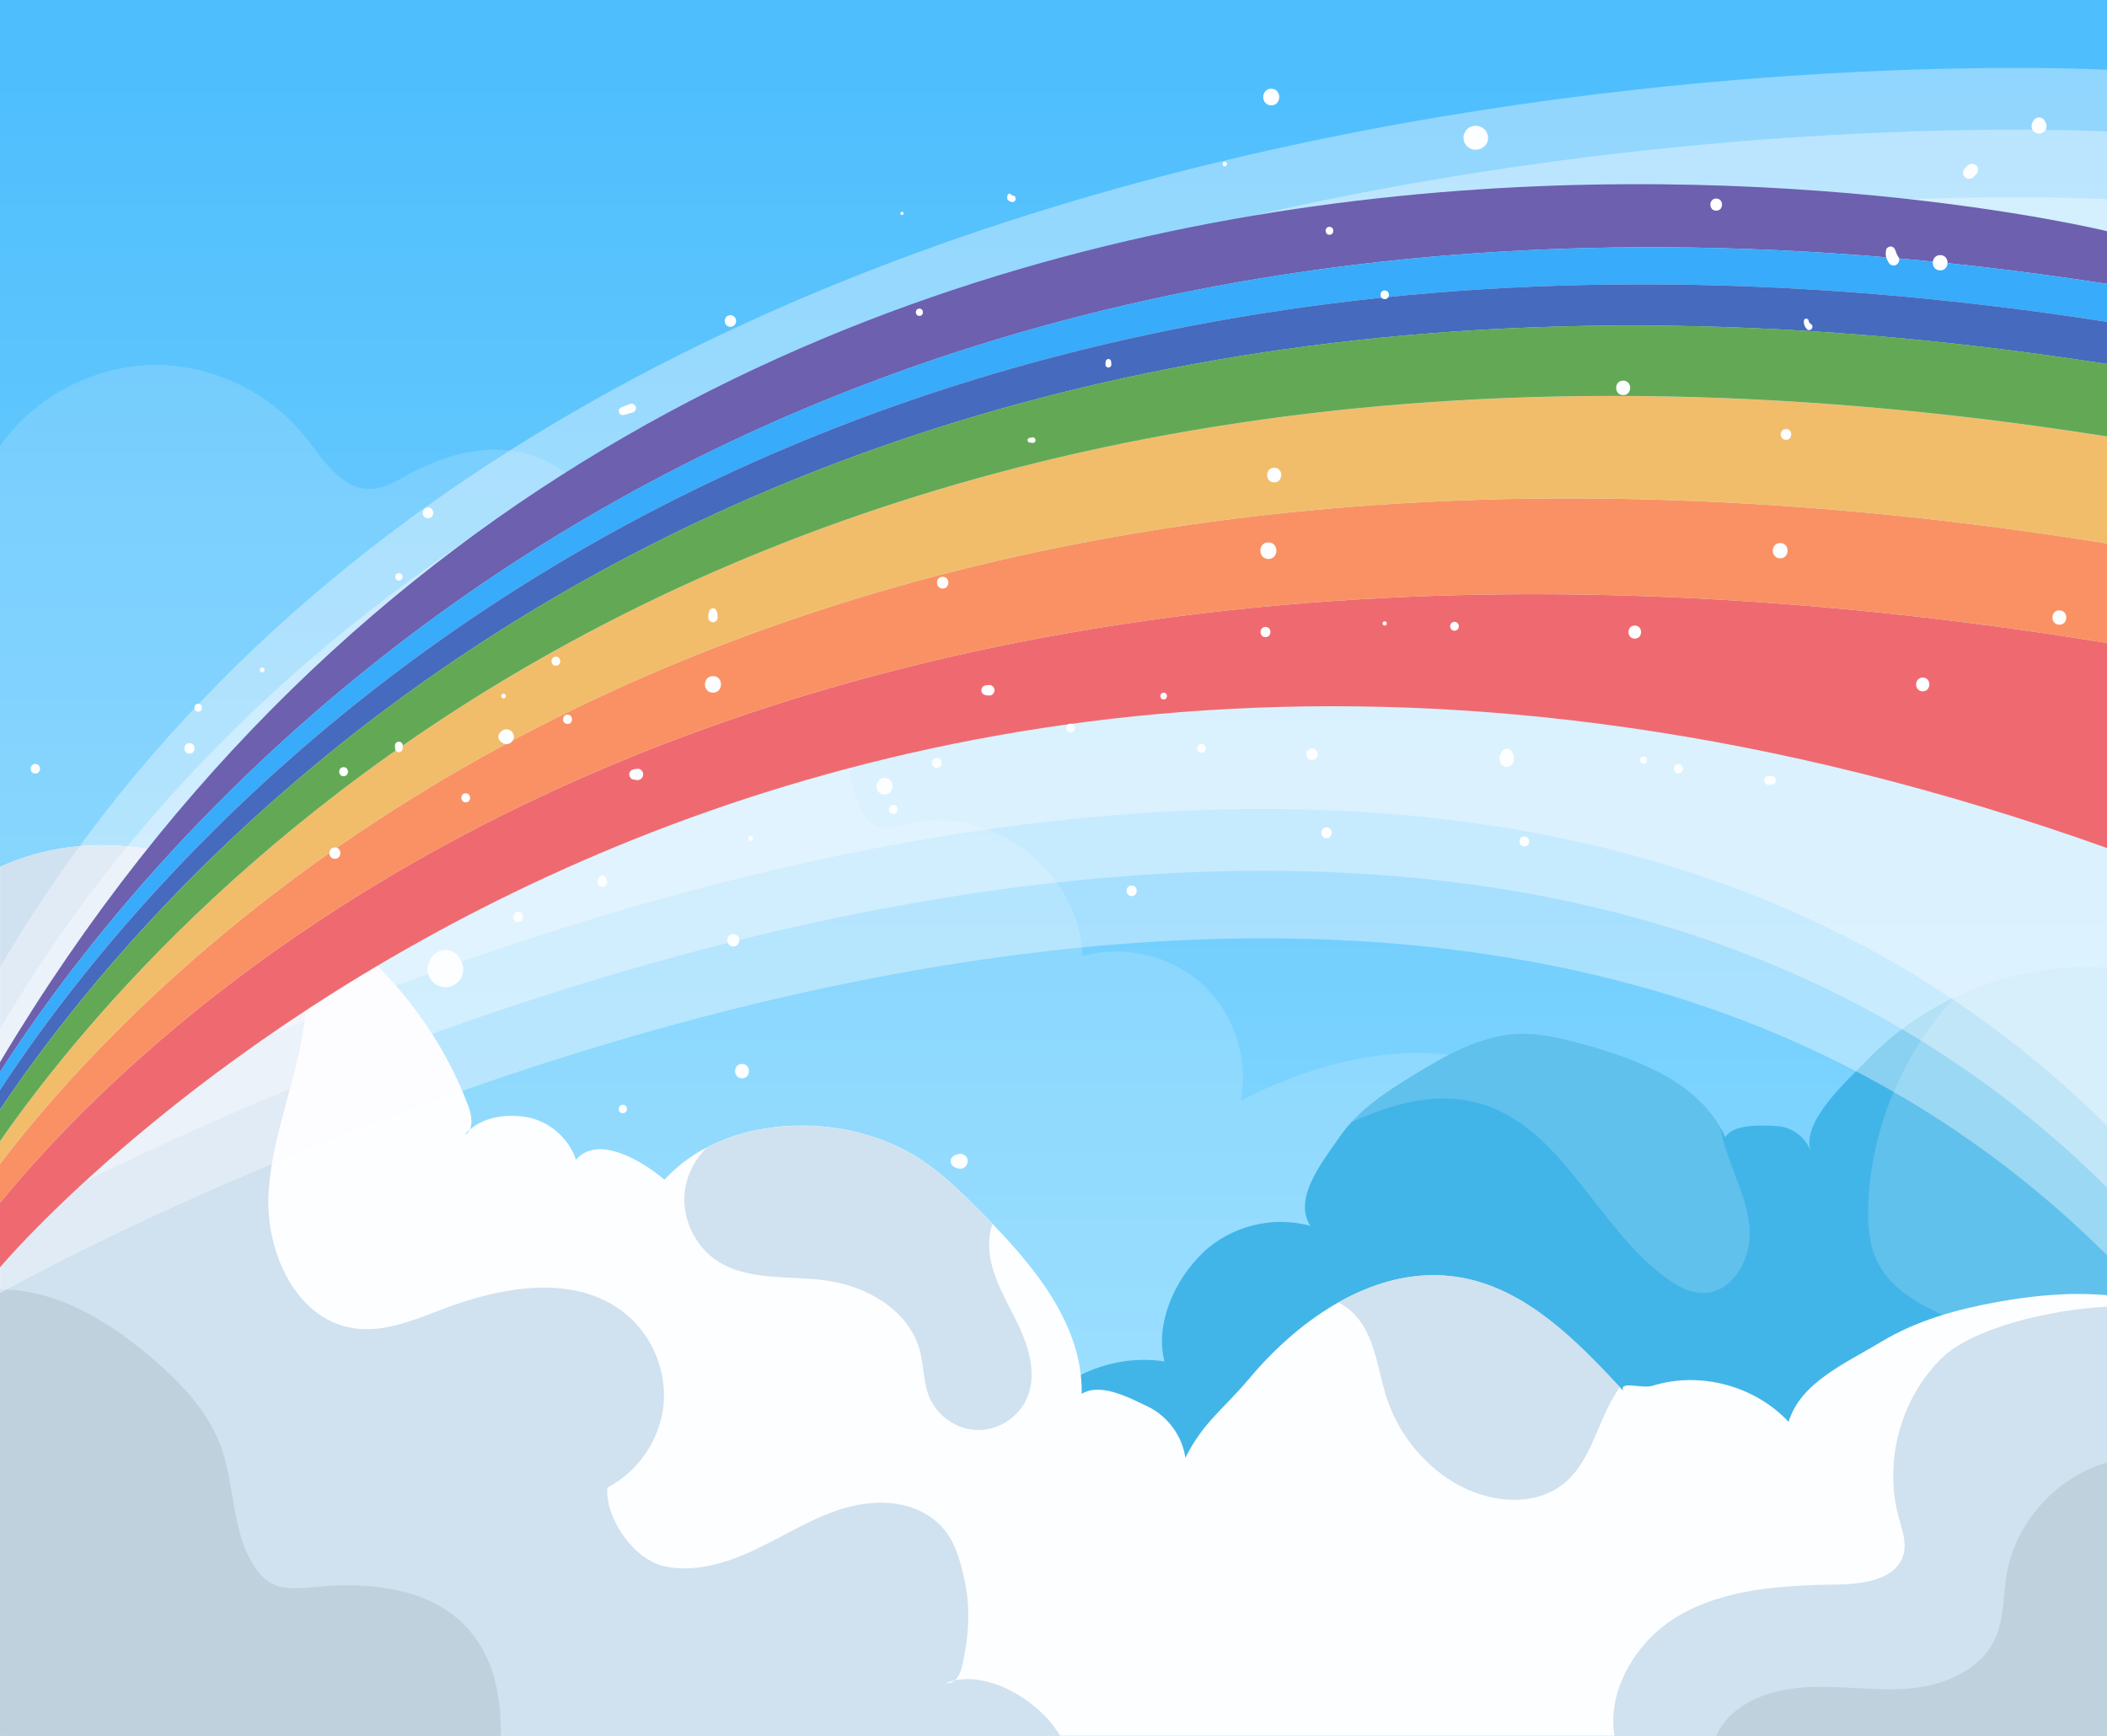 <?xml version="1.0" encoding="utf-8"?>
<!-- Generator: Adobe Illustrator 22.0.1, SVG Export Plug-In . SVG Version: 6.00 Build 0)  -->
<svg version="1.1" id="vv" xmlns="http://www.w3.org/2000/svg" xmlns:xlink="http://www.w3.org/1999/xlink" x="0px" y="0px"
	 viewBox="0 0 2272 1872" style="enable-background:new 0 0 2272 1872;" xml:space="preserve">
<style type="text/css">
	.st0{fill:#4EBEFD;}
	.st1{fill:#97DFFF;}
	.st2{fill:#96DFFF;}
	.st3{fill:#95DEFF;}
	.st4{fill:#94DEFF;}
	.st5{fill:#93DDFF;}
	.st6{fill:#92DDFF;}
	.st7{fill:#91DCFF;}
	.st8{fill:#90DCFF;}
	.st9{fill:#8FDBFF;}
	.st10{fill:#8EDBFF;}
	.st11{fill:#8DDBFF;}
	.st12{fill:#8CDAFF;}
	.st13{fill:#8BDAFF;}
	.st14{fill:#8AD9FF;}
	.st15{fill:#89D9FF;}
	.st16{fill:#88D8FF;}
	.st17{fill:#87D8FF;}
	.st18{fill:#86D7FF;}
	.st19{fill:#85D7FF;}
	.st20{fill:#84D7FE;}
	.st21{fill:#83D6FE;}
	.st22{fill:#82D6FE;}
	.st23{fill:#81D5FE;}
	.st24{fill:#80D5FE;}
	.st25{fill:#7FD4FE;}
	.st26{fill:#7ED4FE;}
	.st27{fill:#7DD3FE;}
	.st28{fill:#7CD3FE;}
	.st29{fill:#7BD3FE;}
	.st30{fill:#7AD2FE;}
	.st31{fill:#79D2FE;}
	.st32{fill:#78D1FE;}
	.st33{fill:#77D1FE;}
	.st34{fill:#76D0FE;}
	.st35{fill:#75D0FE;}
	.st36{fill:#74CFFE;}
	.st37{fill:#73CFFE;}
	.st38{fill:#72CEFE;}
	.st39{fill:#71CEFE;}
	.st40{fill:#70CDFE;}
	.st41{fill:#6FCDFE;}
	.st42{fill:#6ECCFE;}
	.st43{fill:#6DCCFE;}
	.st44{fill:#6CCBFE;}
	.st45{fill:#6BCBFE;}
	.st46{fill:#6ACAFE;}
	.st47{fill:#69CAFE;}
	.st48{fill:#68CAFE;}
	.st49{fill:#67C9FE;}
	.st50{fill:#66C9FE;}
	.st51{fill:#65C8FE;}
	.st52{fill:#64C8FE;}
	.st53{fill:#63C7FE;}
	.st54{fill:#62C7FE;}
	.st55{fill:#61C6FE;}
	.st56{fill:#60C6FD;}
	.st57{fill:#5FC6FD;}
	.st58{fill:#5EC5FD;}
	.st59{fill:#5DC5FD;}
	.st60{fill:#5CC4FD;}
	.st61{fill:#5BC4FD;}
	.st62{fill:#5AC3FD;}
	.st63{fill:#59C3FD;}
	.st64{fill:#58C2FD;}
	.st65{fill:#57C2FD;}
	.st66{fill:#56C2FD;}
	.st67{fill:#55C1FD;}
	.st68{fill:#54C1FD;}
	.st69{fill:#53C0FD;}
	.st70{fill:#52C0FD;}
	.st71{fill:#51BFFD;}
	.st72{fill:#50BFFD;}
	.st73{fill:#4FBEFD;}
	.st74{opacity:0.16;fill:#FDFEFF;}
	.st75{fill:#42B5E8;}
	.st76{fill:#BFD1DD;}
	.st77{fill:#FDFEFF;}
	.st78{fill:#D0E1EF;}
	.st79{opacity:0.38;fill:#FDFEFF;}
	.st80{fill:#EF6A70;}
	.st81{fill:#FA9164;}
	.st82{fill:#6C60AF;}
	.st83{fill:#38ABFA;}
	.st84{fill:#F1BD6A;}
	.st85{fill:#466ABD;}
	.st86{fill:#63A955;}
</style>
<g id="Layer_1_1_">
</g>
<g id="Layer_2">
</g>
<rect class="st0" width="2272" height="1872"/>
<rect class="st0" width="2272" height="1872"/>
<rect class="st0" width="2272" height="1872"/>
<g>
	<rect y="1796.8" class="st1" width="2272" height="75.2"/>
	<rect y="1772.6" class="st2" width="2272" height="75.2"/>
	<rect y="1748.3" class="st3" width="2272" height="75.2"/>
	<rect y="1724" class="st4" width="2272" height="75.2"/>
	<rect y="1699.7" class="st5" width="2272" height="75.2"/>
	<rect y="1675.4" class="st6" width="2272" height="75.2"/>
	<rect y="1651.2" class="st7" width="2272" height="75.2"/>
	<rect y="1626.9" class="st8" width="2272" height="75.2"/>
	<rect y="1602.6" class="st9" width="2272" height="75.2"/>
	<rect y="1578.3" class="st10" width="2272" height="75.2"/>
	<rect y="1554" class="st11" width="2272" height="75.2"/>
	<rect y="1529.8" class="st12" width="2272" height="75.2"/>
	<rect x="0" y="1505.5" class="st13" width="2272" height="75.2"/>
	<rect y="1481.2" class="st14" width="2272" height="75.2"/>
	<rect x="0" y="1456.9" class="st15" width="2272" height="75.2"/>
	<rect y="1432.6" class="st16" width="2272" height="75.2"/>
	<rect y="1408.3" class="st17" width="2272" height="75.2"/>
	<rect y="1384.1" class="st18" width="2272" height="75.2"/>
	<rect y="1359.8" class="st19" width="2272" height="75.2"/>
	<rect y="1335.5" class="st20" width="2272" height="75.2"/>
	<rect y="1311.2" class="st21" width="2272" height="75.2"/>
	<rect y="1286.9" class="st22" width="2272" height="75.2"/>
	<rect y="1262.7" class="st23" width="2272" height="75.2"/>
	<rect y="1238.4" class="st24" width="2272" height="75.2"/>
	<rect y="1214.1" class="st25" width="2272" height="75.2"/>
	<rect y="1189.8" class="st26" width="2272" height="75.2"/>
	<rect y="1165.5" class="st27" width="2272" height="75.2"/>
	<rect y="1141.2" class="st28" width="2272" height="75.2"/>
	<rect y="1117" class="st29" width="2272" height="75.2"/>
	<rect y="1092.7" class="st30" width="2272" height="75.2"/>
	<rect y="1068.4" class="st31" width="2272" height="75.2"/>
	<rect y="1044.1" class="st32" width="2272" height="75.2"/>
	<rect y="1019.8" class="st33" width="2272" height="75.2"/>
	<rect y="995.6" class="st34" width="2272" height="75.2"/>
	<rect y="971.3" class="st35" width="2272" height="75.2"/>
	<rect y="947" class="st36" width="2272" height="75.2"/>
	<rect y="922.7" class="st37" width="2272" height="75.2"/>
	<rect y="898.4" class="st38" width="2272" height="75.2"/>
	<rect y="874.1" class="st38" width="2272" height="75.2"/>
	<rect y="849.9" class="st39" width="2272" height="75.2"/>
	<rect y="825.6" class="st40" width="2272" height="75.2"/>
	<rect y="801.3" class="st41" width="2272" height="75.2"/>
	<rect y="777" class="st42" width="2272" height="75.2"/>
	<rect y="752.7" class="st43" width="2272" height="75.2"/>
	<rect y="728.5" class="st44" width="2272" height="75.2"/>
	<rect y="704.2" class="st45" width="2272" height="75.2"/>
	<rect y="679.9" class="st46" width="2272" height="75.2"/>
	<rect y="655.6" class="st47" width="2272" height="75.2"/>
	<rect y="631.3" class="st48" width="2272" height="75.2"/>
	<rect y="607" class="st49" width="2272" height="75.2"/>
	<rect y="582.8" class="st50" width="2272" height="75.2"/>
	<rect y="558.5" class="st51" width="2272" height="75.2"/>
	<rect y="534.2" class="st52" width="2272" height="75.2"/>
	<rect y="509.9" class="st53" width="2272" height="75.2"/>
	<rect y="485.6" class="st54" width="2272" height="75.2"/>
	<rect y="461.4" class="st55" width="2272" height="75.2"/>
	<rect y="437.1" class="st56" width="2272" height="75.2"/>
	<rect y="412.8" class="st57" width="2272" height="75.2"/>
	<rect y="388.5" class="st58" width="2272" height="75.2"/>
	<rect y="364.2" class="st59" width="2272" height="75.2"/>
	<rect y="339.9" class="st60" width="2272" height="75.2"/>
	<rect y="315.7" class="st61" width="2272" height="75.2"/>
	<rect y="291.4" class="st62" width="2272" height="75.2"/>
	<rect y="267.1" class="st63" width="2272" height="75.2"/>
	<rect y="242.8" class="st64" width="2272" height="75.2"/>
	<rect y="218.5" class="st65" width="2272" height="75.2"/>
	<rect y="194.3" class="st66" width="2272" height="75.2"/>
	<rect y="170" class="st67" width="2272" height="75.2"/>
	<rect y="145.7" class="st68" width="2272" height="75.2"/>
	<rect y="121.4" class="st69" width="2272" height="75.2"/>
	<rect y="97.1" class="st70" width="2272" height="75.2"/>
	<rect y="72.8" class="st71" width="2272" height="75.2"/>
	<rect y="48.6" class="st72" width="2272" height="75.2"/>
	<rect y="24.3" class="st73" width="2272" height="75.2"/>
	<rect class="st0" width="2272" height="75.2"/>
</g>
<path class="st74" d="M44.2,1635.5c71.9-5.8,144-9.5,216.1-11c39.4-0.8,79.4-1,117.4,9.4c34.4,9.4,66.3,27.3,101.3,34.5
	c35.6,7.4,72.5,3.4,108.7-0.5c169.4-18.5,340-35.6,510.1-23.9c103.3,7.1,205.9,24.9,309.4,27c103.5,2.1,210.5-12.7,299.5-65.8
	c39.1-23.3,75.4-55.8,90-98.9c19.4-57.1-2.8-119.3-26.9-174.5c-25.6-58.5-55.8-118.3-107.4-155.8c-92.3-67-223.2-42-324.3,10.9
	c8.6-45.3-7.8-94.6-41.9-125.7c-34.1-31.1-84.7-42.8-129-30c-1.7-89.9-98.8-164.8-186.2-143.5c-13.1,3.2-27.6,7.9-39.2,1.3
	c-6.9-4-11.2-11.3-14.5-18.6c-19.3-43.3-12.1-95.3-33.1-137.8c-22-44.7-76.1-71-124.8-60.8c-22.6,4.7-45.2,16.4-67.5,10.8
	c-26.2-6.6-41.2-34.5-47-60.9c-5.9-26.4-6.1-54.5-18-78.8c-16.3-33.5-53.1-54.1-90.3-57.4c-37.1-3.3-74.3,8.6-107,26.5
	c-12.4,6.8-25,14.7-39.1,15.3c-31.5,1.4-51.7-31.2-71.2-55.9c-39.6-49.8-103.3-79.5-166.9-77.7C98.6,395.6,36.6,428.8,0,480.9
	v1150.4L44.2,1635.5z"/>
<path class="st75" d="M2014.3,1142.2c-23.4,24.1-71.9,67.2-61.9,98.9c0.2,0.5,0.4,1.1,0.6,1.6c-0.2-0.5-0.4-1.1-0.6-1.6
	c-5.4-14.5-19.6-25.4-35.1-26.6c-16-1.3-49.6-2.4-56.8,11.9c-25.8-57.2-91.6-83.2-152.1-99.9c-23.5-6.5-47.7-12.5-72.1-11.4
	c-40.2,1.9-76.7,22.7-111,43.7c-29.8,18.2-60.1,37.7-80.1,66.3c-20,28.7-51.1,67.4-32.3,96.9c-40.3-11.4-86.4,0.3-116.4,29.5
	c-30.1,29.2-51.1,76.1-40.9,116.7c-53.7-8.4-111.2,15-143.7,58.5c-32.5,43.5-35.1,108.5-11.8,157.6c-54.4-13.1-112.7-3-163.3,20.8
	c-50.7,23.7-94.3,60.3-133.1,100.7c-18.4,19.2-36.3,41.9-47.3,66.1H2272v-828c-4.2-0.3-8.4-0.6-12.6-0.7
	C2168.7,1040.2,2077.4,1077,2014.3,1142.2z"/>
<path class="st74" d="M1593.6,1189.4c91.1,24.6,127.7,134.7,204.4,189.7c11.4,8.2,24.5,15.4,38.6,15.3c31.4-0.1,51.7-36.2,50.1-67.6
	c-1.6-31.3-17.4-59.9-26.5-89.9c-2.1-7-3.8-14.1-5.2-21.2c-28.8-49.8-90-73.5-146.6-89.2c-23.5-6.5-47.7-12.5-72.1-11.4
	c-40.2,1.9-76.7,22.7-111,43.7c-24.4,14.9-49.1,30.6-68.2,51.5C1501.2,1190.3,1547.9,1177,1593.6,1189.4z"/>
<path class="st74" d="M2272,1044c-4.2-0.3-8.4-0.6-12.6-0.7c-52.3-1.8-104.7,9.7-151.9,32.2c-55.7,60.4-89.7,140.8-92.9,222.9
	c-0.8,20.9,0.4,42.4,9.4,61.3c26.3,55.2,101.6,62.1,149.9,99.6c67.8,52.7,68.9,158.7,30.9,235.6c-33.6,68-89.8,121-141.4,177.1H2272
	V1044z"/>
<path class="st76" d="M2196.1,1614.9c-18.5,30.7-21.4,68.7-17.2,104.3c4.2,35.6,15,70.1,22.1,105.3c1.6,7.8,2.9,16,0.1,23.4
	c-6.3,16.7-28,19.4-45.5,22.9c-1.7,0.3-3.4,0.7-5.1,1.1H2272v-303.1C2241.7,1568.9,2212.1,1588.4,2196.1,1614.9z"/>
<g>
	<path class="st77" d="M2154.1,1404c-43.8,7.9-87.5,20-125.5,43c-38.1,23-87.2,43.8-99.9,86.4c-36.3-39-95.6-54.9-146.6-39
		c-11.5,3.6-36.1-5.9-31.9,5.4c-50-54-105.6-111.2-178.3-122.6c-86.2-13.5-168.8,42.6-224.8,109.4c-27.9,33.3-49.4,46.7-68.9,85.5
		c-3.4-23.6-19.1-45-40.6-55.3s-50.7-25.8-71.2-13.7c1.4-77.4-55.3-142.4-109.9-197.3c-20.8-20.9-42-41.7-66.9-57.5
		c-81.2-51.2-208.5-47.1-273.1,23.9c-26.7-22.5-72.7-48.1-95.4-21.5c-7.7-23.2-28.7-41.5-52.7-45.9c-21.3-3.9-45.7-0.6-61.8,13.4
		c-1.2,2.5-3.1,4.6-5.8,5.9c1.8-2.2,3.7-4.1,5.8-5.9c3.3-7,1.4-17.3-1.5-25.2c-54.2-144.8-191.1-255.2-344-277.5
		c-25.7-3.8-51.9-5.2-77.8-2.8c-28.8,2.7-57,10.3-83.3,22.1V1872h2272v-475.2C2232.9,1393.2,2192.9,1397,2154.1,1404z"/>
	<path class="st78" d="M738.2,1287.1c-2.4,28,11.4,56.8,34.8,72.4c33.5,22.2,77.4,15.9,117.2,21.3c44.2,5.9,89.7,32,101.5,75.1
		c4.7,17,3.8,35.5,10.8,51.7c8.8,20.4,30.3,34.6,52.5,34.6s43.8-14.2,52.5-34.7c11.6-27.1,0.8-58.4-12.4-84.7
		c-13.2-26.4-29.3-53.2-28.5-82.7c0.2-6.9,1.4-13.6,3.5-20.1c-4.6-4.7-9.2-9.4-13.7-14c-20.8-20.9-42-41.7-66.9-57.5
		c-64.9-41-159.2-46.5-227.5-10.8C748.7,1250.7,739.9,1268.5,738.2,1287.1z"/>
	<path class="st78" d="M1462.2,1419.2c21.2,23.9,23.3,58.6,33.3,88.9c12.2,37,37.9,69.5,71.1,89.9c36.7,22.6,88.1,28.7,121,0.8
		c23.9-20.3,32.4-52.8,46.2-80.9c3.8-7.6,8-15,12.8-22.1c-49-52.8-103.7-107.5-174.6-118.6c-44.9-7.1-88.9,4.9-128.7,27.4
		C1450.4,1408.3,1456.8,1413.2,1462.2,1419.2z"/>
	<path class="st78" d="M2047.4,1636.2c3.6,13.1,8.8,26.8,5.2,40c-7.1,26.5-41.7,32-69.2,32.5c-59.8,1-122.5,3.8-174.1,34.2
		c-44.6,26.3-76.9,80.1-68.3,129.2h531v-462.9c-65.7,3.3-146.6,24.4-178.1,55.3C2049.5,1507.9,2031,1576.2,2047.4,1636.2z"/>
	<path class="st76" d="M2163.8,1697.9c-3.9,23.2-2.6,47.7-12.3,69.1c-14.5,31.9-50.6,48.8-85.3,53.1c-34.7,4.3-69.9-1.2-104.9-1
		s-72.4,7.6-97,32.6c-5.7,5.8-10.3,12.8-13.7,20.3H2272v-294.8C2217.4,1593,2173.3,1641.7,2163.8,1697.9z"/>
	<path class="st78" d="M1029.7,1812.1c-2.6,2.4-5.7,3.6-9.3,2.7C1023.5,1813.7,1026.6,1812.8,1029.7,1812.1
		c3.9-3.6,6.6-9.9,7.8-15.3c6.7-29.7,9.3-60.7,3-90.5s-13.4-54.6-38.7-71.4c-28-18.6-65.2-17.2-97.1-6.7
		c-31.9,10.5-60.5,28.9-90.9,43.2s-64.5,24.8-97.3,17.7c-32.8-7.1-64.1-51.4-61.6-84.9c33.1-17,56.6-51.4,60.5-88.4
		c3.9-37-12-75.5-40.9-99c-53.1-43.3-131.8-29.8-195.9-5.5c-31.6,12-64.5,26.3-97.8,21c-61.4-9.6-94.2-81.5-91.3-143.6
		c2.9-62.1,29.6-120.7,38.2-182.3c8.6-61.6-8.4-135.3-64.9-161.4c-23.9-11-52-12.1-74.8-24.6c-8.9-1.9-17.8-3.5-26.8-4.9
		c-25.7-3.8-51.9-5.2-77.8-2.8c-28.8,2.7-57,10.3-83.3,22.1V1872h1143.2c-3.6-5.8-7.6-11.3-12-16.5
		C1107.4,1828,1065.1,1804.9,1029.7,1812.1z"/>
	<path class="st76" d="M502.1,1753.9c-40-42.1-104.9-48.1-162.6-42.5c-16,1.6-33.2,3.6-47.3-4.2c-8.1-4.5-14.2-11.8-19.1-19.7
		c-23.6-37.9-19.7-86.6-35.3-128.5c-14.1-38-43.4-68.4-74.3-94.7c-42.6-36.2-92.3-67.8-147.9-73.1c-5.2-0.5-10.4-0.7-15.6-0.6V1872
		h540C540.6,1827.7,532,1785.3,502.1,1753.9z"/>
</g>
<g>
	<path class="st79" d="M0,1255.1c0,0,1474.5-833,2272-41c0,0,0-1138.9,0-1138.9S621.3-16.2,0,1043.1L0,1255.1z"/>
	<path class="st79" d="M0,1321.7c0,0,1474.5-833,2272-41c0,0,0-1138.9,0-1138.9S621.3,50.4,0,1109.7L0,1321.7z"/>
	<path class="st79" d="M0,1394.6c0,0,1474.5-833,2272-41c0,0,0-1138.9,0-1138.9S621.3,123.2,0,1182.6L0,1394.6z"/>
	<g>
		<path class="st80" d="M0,1297.1v69.6c0,0,814.2-971.9,2272-452.2V693.4C830.8,458.6,183.9,1072.4,0,1297.1z"/>
		<path class="st81" d="M0,1255.1v42c183.9-224.7,830.8-838.5,2272-603.7V586.1C830.8,354.2,183.9,1014.2,0,1255.1z"/>
		<path class="st82" d="M2272,306.1v-56.8c0,0-1515.7-371.3-2272,896.2v10.6C183.9,870.1,830.8,82.3,2272,306.1z"/>
		<path class="st83" d="M2272,347.1v-41C830.8,82.3,183.9,870.1,0,1156v19.5C183.9,894.9,830.8,122.3,2272,347.1z"/>
		<path class="st84" d="M0,1230.8v24.3c183.9-241,830.8-900.9,2272-669V470.8C830.8,242.9,183.9,967.2,0,1230.8z"/>
		<path class="st85" d="M0,1175.5v21.2C183.9,922.2,830.8,166.7,2272,392.6v-45.5C830.8,122.3,183.9,894.9,0,1175.5z"/>
		<path class="st86" d="M0,1196.7v34c183.9-263.6,830.8-987.9,2272-760v-78.2C830.8,166.7,183.9,922.2,0,1196.7z"/>
	</g>
	<g>
		<g>
			<path class="st77" d="M496.9,1035.7c-0.4-0.8-0.8-1.6-1.2-2.4c-1.6-2.7-3.7-4.8-6.4-6.4c-2.8-1.6-5.8-2.4-9-2.4
				c-3.2,0-6.2,0.8-9,2.4c-2.7,1.6-4.8,3.7-6.4,6.4c-0.4,0.8-0.8,1.6-1.2,2.4c-1.7,3-2.6,6.2-2.6,9.7c0,3.5,0.9,6.7,2.6,9.7
				c3.4,5.9,9.8,9.5,16.6,9.5s13.2-3.7,16.6-9.5c1.7-3,2.6-6.2,2.6-9.7C499.5,1041.9,498.6,1038.7,496.9,1035.7L496.9,1035.7z"/>
		</g>
		<g>
			<path class="st77" d="M558.7,994.4c7.1,0,7.1-11,0-11C551.6,983.5,551.6,994.4,558.7,994.4L558.7,994.4z"/>
		</g>
		<g>
			<path class="st77" d="M654.6,950c-0.4-0.9-0.7-1.9-1.1-2.8c-0.3-0.9-0.7-1.5-1.5-2.1c-0.7-0.5-1.6-0.9-2.5-0.9
				c-0.7,0-1.4,0.2-2.1,0.6c-1,0.5-1.5,1.5-1.9,2.4c-0.4,0.9-0.7,1.9-1.1,2.8c-0.6,1.6,0.1,3.9,1.3,5.1c1,0.9,2.3,1.5,3.7,1.5
				c1.3,0,2.7-0.6,3.7-1.5C654.5,953.8,655.3,951.6,654.6,950L654.6,950z"/>
		</g>
		<g>
			<path class="st77" d="M685.6,829.3c-1,0.2-2,0.4-3,0.5c-0.4,0.2-0.9,0.4-1.3,0.6c-0.7,0.4-1.2,0.8-1.6,1.4
				c-0.7,0.9-1.3,2.2-1.2,3.4c0,1,0.3,2,0.8,2.8c0.6,1.1,2.1,2.4,3.4,2.6c1,0.2,2,0.4,3,0.5c1.1,0.3,2.2,0.3,3.3,0
				c1-0.3,2-0.8,2.7-1.6c1.1-1.2,1.8-2.7,1.8-4.4c0-1.6-0.7-3.3-1.8-4.4c-0.8-0.8-1.7-1.3-2.7-1.6C687.8,829,686.7,829,685.6,829.3
				L685.6,829.3z"/>
		</g>
		<g>
			<path class="st77" d="M773.8,666c0-1.4,0-2.9-0.2-4.2c-0.2-1.1-0.7-2.1-1-3.1c-1.3-3.7-6.3-3.7-7.6,0c-0.4,1-0.8,2-1,3.1
				c-0.3,1.4-0.2,2.8-0.2,4.2c-0.1,2.6,2.4,5.2,5.1,5.1C771.5,670.9,773.9,668.8,773.8,666L773.8,666z"/>
		</g>
		<g>
			<path class="st77" d="M204.3,812.8c7.3,0,7.3-11.4,0-11.4C197,801.4,197,812.8,204.3,812.8L204.3,812.8z"/>
		</g>
		<g>
			<path class="st77" d="M461.5,558.9c7.5,0,7.5-11.7,0-11.7C454,547.3,453.9,558.9,461.5,558.9L461.5,558.9z"/>
		</g>
		<g>
			<path class="st77" d="M213.7,767.5c5.5,0,5.5-8.6,0-8.6C208.2,758.9,208.2,767.5,213.7,767.5L213.7,767.5z"/>
		</g>
		<g>
			<path class="st77" d="M282.7,725.1c3.4,0,3.4-5.3,0-5.3C279.3,719.8,279.3,725.1,282.7,725.1L282.7,725.1z"/>
		</g>
		<g>
			<path class="st77" d="M430.1,626.1c5.2,0,5.2-8,0-8C424.9,618.1,424.9,626.1,430.1,626.1L430.1,626.1z"/>
		</g>
		<g>
			<path class="st77" d="M679.7,435.5c-3.1,1.2-6.2,2.4-9.3,3.6c-2.2,0.9-3.7,2.9-3,5.4c0.6,2.3,3.1,3.7,5.4,3
				c3.2-0.9,6.4-1.8,9.5-2.7c2.5-0.7,4.1-3.4,3.4-6C685,436.6,682.1,434.6,679.7,435.5L679.7,435.5z"/>
		</g>
		<g>
			<path class="st77" d="M38.1,834.2c6.7,0,6.7-10.4,0-10.4C31.4,823.8,31.4,834.2,38.1,834.2L38.1,834.2z"/>
		</g>
		<g>
			<path class="st77" d="M809.5,907c3.5,0,3.5-5.5,0-5.5C806,901.6,806,907,809.5,907L809.5,907z"/>
		</g>
		<g>
			<path class="st77" d="M953.8,856.8c11.5,0,11.5-17.9,0-17.9C942.3,838.9,942.3,856.8,953.8,856.8L953.8,856.8z"/>
		</g>
		<g>
			<path class="st77" d="M1010.2,828.1c6.9,0,6.9-10.7,0-10.7C1003.3,817.4,1003.3,828.1,1010.2,828.1L1010.2,828.1z"/>
		</g>
		<g>
			<path class="st77" d="M1154.5,789.8c6.1,0,6.1-9.4,0-9.4C1148.4,780.4,1148.4,789.8,1154.5,789.8L1154.5,789.8z"/>
		</g>
		<g>
			<path class="st77" d="M1254.8,754.3c4.7,0,4.7-7.3,0-7.3C1250.1,747,1250.1,754.3,1254.8,754.3L1254.8,754.3z"/>
		</g>
		<g>
			<path class="st77" d="M963.2,877.8c6.2,0,6.3-9.7,0-9.7C956.9,868.1,956.9,877.8,963.2,877.8L963.2,877.8z"/>
		</g>
		<g>
			<path class="st77" d="M1066.7,738.7c-1,0.1-2.1,0.2-3.1,0.3c-1.5,0.1-2.8,0.5-3.8,1.6c-0.9,0.9-1.6,2.5-1.6,3.8
				c0.1,1.4,0.5,2.9,1.6,3.8c1.1,1,2.3,1.5,3.8,1.6c1,0.1,2.1,0.2,3.1,0.3c1.4,0.1,3.1-0.7,4-1.7c1-1,1.7-2.6,1.7-4
				c-0.1-1.5-0.5-3-1.7-4C1069.6,739.4,1068.2,738.5,1066.7,738.7L1066.7,738.7z"/>
		</g>
		<g>
			<path class="st77" d="M1364.6,687.1c7.1,0,7.1-11,0-11C1357.5,676.2,1357.5,687.1,1364.6,687.1L1364.6,687.1z"/>
		</g>
		<g>
			<path class="st77" d="M1493.1,674.6c3,0,3-4.6,0-4.6C1490.1,669.9,1490.1,674.6,1493.1,674.6L1493.1,674.6z"/>
		</g>
		<g>
			<path class="st77" d="M1568.4,680.2c6.2,0,6.2-9.6,0-9.6C1562.2,670.6,1562.2,680.2,1568.4,680.2L1568.4,680.2z"/>
		</g>
		<g>
			<path class="st77" d="M1016.5,634.7c8.1,0,8.2-12.7,0-12.7C1008.4,622,1008.3,634.7,1016.5,634.7L1016.5,634.7z"/>
		</g>
		<g>
			<path class="st77" d="M1113.7,471.7c-1,0.1-2.1,0.2-3.1,0.4c-1.3,0.2-2.7,1.1-2.6,2.6c0.1,1.5,1.1,2.4,2.6,2.6
				c1,0.1,2.1,0.2,3.1,0.4c1.5,0.2,3-1.5,3-3C1116.6,473.2,1115.3,471.6,1113.7,471.7L1113.7,471.7z"/>
		</g>
		<g>
			<path class="st77" d="M1198.4,393.2c-0.1-1-0.1-2.1-0.2-3.1c-0.1-1.5-1.3-3-3-3c-1.7,0.1-2.8,1.3-3,3c-0.1,1-0.1,2.1-0.2,3.1
				c-0.1,1.7,1.5,3.2,3.2,3.2C1196.9,396.3,1198.5,394.9,1198.4,393.2L1198.4,393.2z"/>
		</g>
		<g>
			<path class="st77" d="M991.4,340.7c5.1,0,5.1-7.9,0-7.9C986.3,332.8,986.3,340.7,991.4,340.7L991.4,340.7z"/>
		</g>
		<g>
			<path class="st77" d="M1320.7,179.3c3.2,0,3.2-4.9,0-4.9C1317.5,174.3,1317.5,179.3,1320.7,179.3L1320.7,179.3z"/>
		</g>
		<g>
			<path class="st77" d="M1750.3,426.1c10,0,10.1-15.6,0-15.6C1740.2,410.4,1740.2,426.1,1750.3,426.1L1750.3,426.1z"/>
		</g>
		<g>
			<path class="st77" d="M1295.6,811.8c6.1,0,6.1-9.4,0-9.4C1289.5,802.4,1289.5,811.8,1295.6,811.8L1295.6,811.8z"/>
		</g>
		<g>
			<path class="st77" d="M1414.7,819.6c8.1,0,8.1-12.5,0-12.5C1406.7,807.1,1406.7,819.6,1414.7,819.6L1414.7,819.6z"/>
		</g>
		<g>
			<path class="st77" d="M1430.4,903.9c7.5,0,7.5-11.7,0-11.7C1422.9,892.2,1422.9,903.9,1430.4,903.9L1430.4,903.9z"/>
		</g>
		<g>
			<path class="st77" d="M1220.3,966.4c7.3,0,7.3-11.4,0-11.4C1213,955,1213,966.4,1220.3,966.4L1220.3,966.4z"/>
		</g>
		<g>
			<path class="st77" d="M1643.7,912.8c6.9,0,6.9-10.7,0-10.7C1636.8,902.1,1636.8,912.8,1643.7,912.8L1643.7,912.8z"/>
		</g>
		<g>
			<path class="st77" d="M1632,821.6c0.3-2.3,0.9-4.6,0.2-6.9c-0.4-1.5-1.3-3.1-2.2-4.4c-1.3-1.8-2.9-3-5.2-3s-3.9,1.2-5.2,3
				c-0.9,1.2-1.7,2.9-2.2,4.4c-0.7,2.3-0.1,4.6,0.2,6.9c0.2,1.5,1.5,3,2.6,3.8c1.2,1,2.9,1.7,4.5,1.6c1.3-0.1,2.6-0.4,3.7-1
				C1630,825.3,1631.7,823.2,1632,821.6L1632,821.6z"/>
		</g>
		<g>
			<path class="st77" d="M1772.2,823.5c5,0,5-7.7,0-7.7C1767.2,815.8,1767.2,823.5,1772.2,823.5L1772.2,823.5z"/>
		</g>
		<g>
			<path class="st77" d="M1809.8,834.1c6.5,0,6.5-10.1,0-10.1C1803.3,824,1803.3,834.1,1809.8,834.1L1809.8,834.1z"/>
		</g>
		<g>
			<path class="st77" d="M1907.1,846.4c1,0,2.1-0.1,3.1-0.1c1.2-0.1,2.4-0.5,3.3-1.4c0.8-0.8,1.4-2.2,1.4-3.3
				c-0.1-2.6-2.1-4.6-4.7-4.7c-1,0-2.1-0.1-3.1-0.1c-2.5-0.1-5,2.3-4.9,4.9C1902.3,844.1,1904.3,846.6,1907.1,846.4L1907.1,846.4z"
				/>
		</g>
		<g>
			<path class="st77" d="M1762.8,688.7c9,0,9.1-14.1,0-14.1C1753.8,674.6,1753.7,688.7,1762.8,688.7L1762.8,688.7z"/>
		</g>
		<g>
			<path class="st77" d="M1925.9,474.3c7.5,0,7.5-11.7,0-11.7C1918.4,462.6,1918.3,474.3,1925.9,474.3L1925.9,474.3z"/>
		</g>
		<g>
			<path class="st77" d="M1952.7,349.4c-0.6-0.4-1.1-0.8-1.5-1.3c-0.4-0.6-0.7-1.2-0.8-1.9c-0.4-3.4-5-3.5-5.3,0
				c-0.3,3.3,1,6.4,3.3,8.8c1.5,1.5,4,1.3,5.2-0.4C1955,352.9,1954.5,350.5,1952.7,349.4L1952.7,349.4z"/>
		</g>
		<g>
			<path class="st77" d="M1850.6,227.2c8.4,0,8.4-13.1,0-13.1C1842.2,214.2,1842.2,227.2,1850.6,227.2L1850.6,227.2z"/>
		</g>
		<g>
			<path class="st77" d="M1493.1,322.6c6.1,0,6.1-9.4,0-9.4C1487.1,313.2,1487.1,322.6,1493.1,322.6L1493.1,322.6z"/>
		</g>
		<g>
			<path class="st77" d="M1433.6,253.2c5.5,0,5.5-8.6,0-8.6C1428,244.6,1428,253.2,1433.6,253.2L1433.6,253.2z"/>
		</g>
		<g>
			<path class="st77" d="M1370.8,113.6c11.5,0,11.5-17.9,0-17.9C1359.3,95.7,1359.3,113.6,1370.8,113.6L1370.8,113.6z"/>
		</g>
		<g>
			<path class="st77" d="M1092.7,211c-0.7-0.1-1.4-0.3-2.1-0.3c-0.5,0-0.9,0.1-1.4,0.1c0.9,0.5,1.8,1,2.7,1.5
				c-0.4-0.7-0.8-1.4-1.3-2.2c-0.5-0.9-1.7-1.4-2.6-1.1c-1,0.3-1.6,1.2-1.7,2.2c-0.1,0.8-0.1,1.7-0.2,2.5c-0.1,1.1,0.6,2.1,1.5,2.7
				c1,0.6,2,1.1,3.1,1.4c1.8,0.5,4-0.7,4.4-2.5C1095.6,213.6,1094.7,211.3,1092.7,211L1092.7,211z"/>
		</g>
		<g>
			<path class="st77" d="M1919.6,602.1c10.6,0,10.6-16.5,0-16.5C1909,585.6,1909,602.1,1919.6,602.1L1919.6,602.1z"/>
		</g>
		<g>
			<path class="st77" d="M2073.3,745.5c9.5,0,9.5-14.8,0-14.8C2063.8,730.7,2063.7,745.5,2073.3,745.5L2073.3,745.5z"/>
		</g>
		<g>
			<path class="st77" d="M2220.6,673.7c10,0,10-15.5,0-15.5C2210.7,658.2,2210.7,673.7,2220.6,673.7L2220.6,673.7z"/>
		</g>
		<g>
			<path class="st77" d="M1367.7,602.8c11.5,0,11.5-17.9,0-17.9C1356.2,584.9,1356.2,602.8,1367.7,602.8L1367.7,602.8z"/>
		</g>
		<g>
			<path class="st77" d="M1374,520.2c10.1,0,10.2-15.8,0-15.8C1363.8,504.5,1363.8,520.2,1374,520.2L1374,520.2z"/>
		</g>
		<g>
			<path class="st77" d="M768.8,747c11.5,0,11.5-17.9,0-17.9C757.3,729.2,757.3,747,768.8,747L768.8,747z"/>
		</g>
		<g>
			<path class="st77" d="M361.1,926.1c7.9,0,7.9-12.2,0-12.2C353.2,913.9,353.2,926.1,361.1,926.1L361.1,926.1z"/>
		</g>
		<g>
			<path class="st77" d="M370.5,837.1c6.3,0,6.3-9.8,0-9.8C364.2,827.3,364.2,837.1,370.5,837.1L370.5,837.1z"/>
		</g>
		<g>
			<path class="st77" d="M425.9,804c0,1,0.1,2.1,0.1,3.1c0.1,2.1,1.8,4.2,4.1,4.1c2.3-0.1,4-1.8,4.1-4.1c0-1,0.1-2.1,0.1-3.1
				c0.1-2.2-2-4.3-4.2-4.2C427.9,799.8,425.8,801.6,425.9,804L425.9,804z"/>
		</g>
		<g>
			<path class="st77" d="M502.2,865.3c6.3,0,6.3-9.8,0-9.8C495.9,855.5,495.9,865.3,502.2,865.3L502.2,865.3z"/>
		</g>
		<g>
			<path class="st77" d="M542.1,787.6c-0.7,0.5-1.4,1-2,1.5c-0.8,0.6-1.5,1.3-1.9,2.2c-0.5,1-1,2-0.9,3.2c0.1,1.7,0.9,3.6,2.1,4.8
				c0.8,0.8,1.8,1.4,2.7,2.1c1.3,0.7,2.6,1.1,4,1.1c1.4,0,2.8-0.4,4-1.1c2.4-1.4,4-4.1,4-6.9c0-2.8-1.5-5.5-4-6.9
				c-1.3-0.7-2.6-1.1-4-1.1C544.7,786.5,543.3,786.9,542.1,787.6L542.1,787.6z"/>
		</g>
		<g>
			<path class="st77" d="M543,753.2c3.3,0,3.3-5.1,0-5.1C539.7,748.1,539.7,753.2,543,753.2L543,753.2z"/>
		</g>
		<g>
			<path class="st77" d="M612,780.7c6.4,0,6.4-10,0-10C605.6,770.7,605.5,780.7,612,780.7L612,780.7z"/>
		</g>
		<g>
			<path class="st77" d="M599.4,717.9c6.2,0,6.3-9.7,0-9.7C593.2,708.2,593.2,717.9,599.4,717.9L599.4,717.9z"/>
		</g>
		<g>
			<path class="st77" d="M2047.1,277.2c-1.6-2.5-2.6-5-3.5-7.7c-0.7-2.1-2.6-3.7-4.9-3.7c-2,0-4.6,1.6-4.9,3.7c-0.4,2.5-0.7,5,0,7.5
				c0.6,2.2,1.6,4.3,2.8,6.3c1.6,2.7,5.5,4,8.3,2.2C2047.6,283.8,2049,280,2047.1,277.2L2047.1,277.2z"/>
		</g>
		<g>
			<path class="st77" d="M2128.1,190.9c1-1.1,2-2.2,3-3.2c1.2-1.2,1.9-2.9,1.9-4.6c0-1.6-0.7-3.5-1.9-4.6c-1.2-1.1-2.9-2-4.6-1.9
				c-1.7,0.1-3.3,0.7-4.6,1.9c-1.1,1-2.2,2-3.2,3c-1.2,1.1-1.9,3-1.9,4.7c0,1.6,0.7,3.6,1.9,4.7c1.3,1.2,2.9,2,4.7,1.9
				C2125.1,192.7,2126.9,192.2,2128.1,190.9L2128.1,190.9z"/>
		</g>
		<g>
			<path class="st77" d="M2205.7,131.9c-0.3-0.6-0.7-1.2-1-1.8c-1.2-2.1-3.6-3.5-6-3.5s-4.8,1.3-6,3.5c-0.3,0.6-0.7,1.2-1,1.8
				c-1.4,2.5-1.5,5.7,0,8.2c1.5,2.5,4.2,4,7,4s5.6-1.6,7-4C2207.2,137.6,2207.2,134.5,2205.7,131.9L2205.7,131.9z"/>
		</g>
		<g>
			<path class="st77" d="M1604.1,145.2C1604.1,145.2,1604.1,145.2,1604.1,145.2c-0.4-1.1-0.9-2.1-1.3-3.1c-0.8-1.5-1.9-2.7-3.3-3.6
				c-0.8-0.8-1.7-1.3-2.8-1.6c-1.5-0.8-3.2-1.2-4.9-1.1c-0.3,0-0.5,0-0.8-0.1c-1.8-0.1-3.4,0.3-5,1.1c-1.6,0.5-3,1.4-4.1,2.7
				c-1.3,1.2-2.1,2.5-2.7,4.1c-0.8,1.5-1.2,3.2-1.1,5c0.2,1.1,0.3,2.3,0.5,3.4c0.6,2.2,1.7,4.1,3.3,5.7c0.9,0.7,1.7,1.3,2.6,2
				c2,1.2,4.2,1.7,6.5,1.8c0.3,0,0.5,0,0.8-0.1c1.1-0.2,2.3-0.3,3.4-0.5c1.7-0.4,3.1-1.2,4.4-2.3c1-0.6,1.7-1.3,2.3-2.3
				c1.1-1.2,1.9-2.7,2.3-4.4c0.2-0.6,0.2-1.1,0.2-1.7C1604.7,148.6,1604.6,146.9,1604.1,145.2L1604.1,145.2z"/>
		</g>
		<g>
			<path class="st77" d="M2092.1,291.6c10.6,0,10.6-16.5,0-16.5C2081.5,275.2,2081.5,291.6,2092.1,291.6L2092.1,291.6z"/>
		</g>
		<g>
			<path class="st77" d="M972.6,231.9c2.3,0,2.3-3.5,0-3.5C970.3,228.3,970.3,231.9,972.6,231.9L972.6,231.9z"/>
		</g>
		<g>
			<path class="st77" d="M787.6,352.4c8.1,0,8.1-12.5,0-12.5C779.5,339.9,779.5,352.4,787.6,352.4L787.6,352.4z"/>
		</g>
		<g>
			<path class="st77" d="M790.7,1020.7c8.6,0,8.6-13.4,0-13.4C782.1,1007.4,782.1,1020.7,790.7,1020.7L790.7,1020.7z"/>
		</g>
		<g>
			<path class="st77" d="M800.1,1162.9c10,0,10-15.5,0-15.5C790.2,1147.4,790.2,1162.9,800.1,1162.9L800.1,1162.9z"/>
		</g>
		<g>
			<path class="st77" d="M671.6,1200.5c5.9,0,5.9-9.1,0-9.1C665.7,1191.4,665.7,1200.5,671.6,1200.5L671.6,1200.5z"/>
		</g>
		<g>
			<path class="st77" d="M1033.2,1244.6c-1,0.3-1.9,0.7-2.9,1c-1.5,0.5-2.7,1.3-3.7,2.5c-0.9,1.2-1.6,2.7-1.5,4.3
				c0.1,1.2,0.4,2.4,1,3.5c0.9,1.6,2.5,2.6,4.2,3.2c1,0.3,1.9,0.7,2.9,1c2.6,0.9,6-0.1,7.9-2.1c1.5-1.6,2.4-3.5,2.4-5.7
				c0-2.1-0.9-4.3-2.4-5.7C1039.1,1244.7,1035.8,1243.6,1033.2,1244.6L1033.2,1244.6z"/>
		</g>
	</g>
</g>
</svg>
